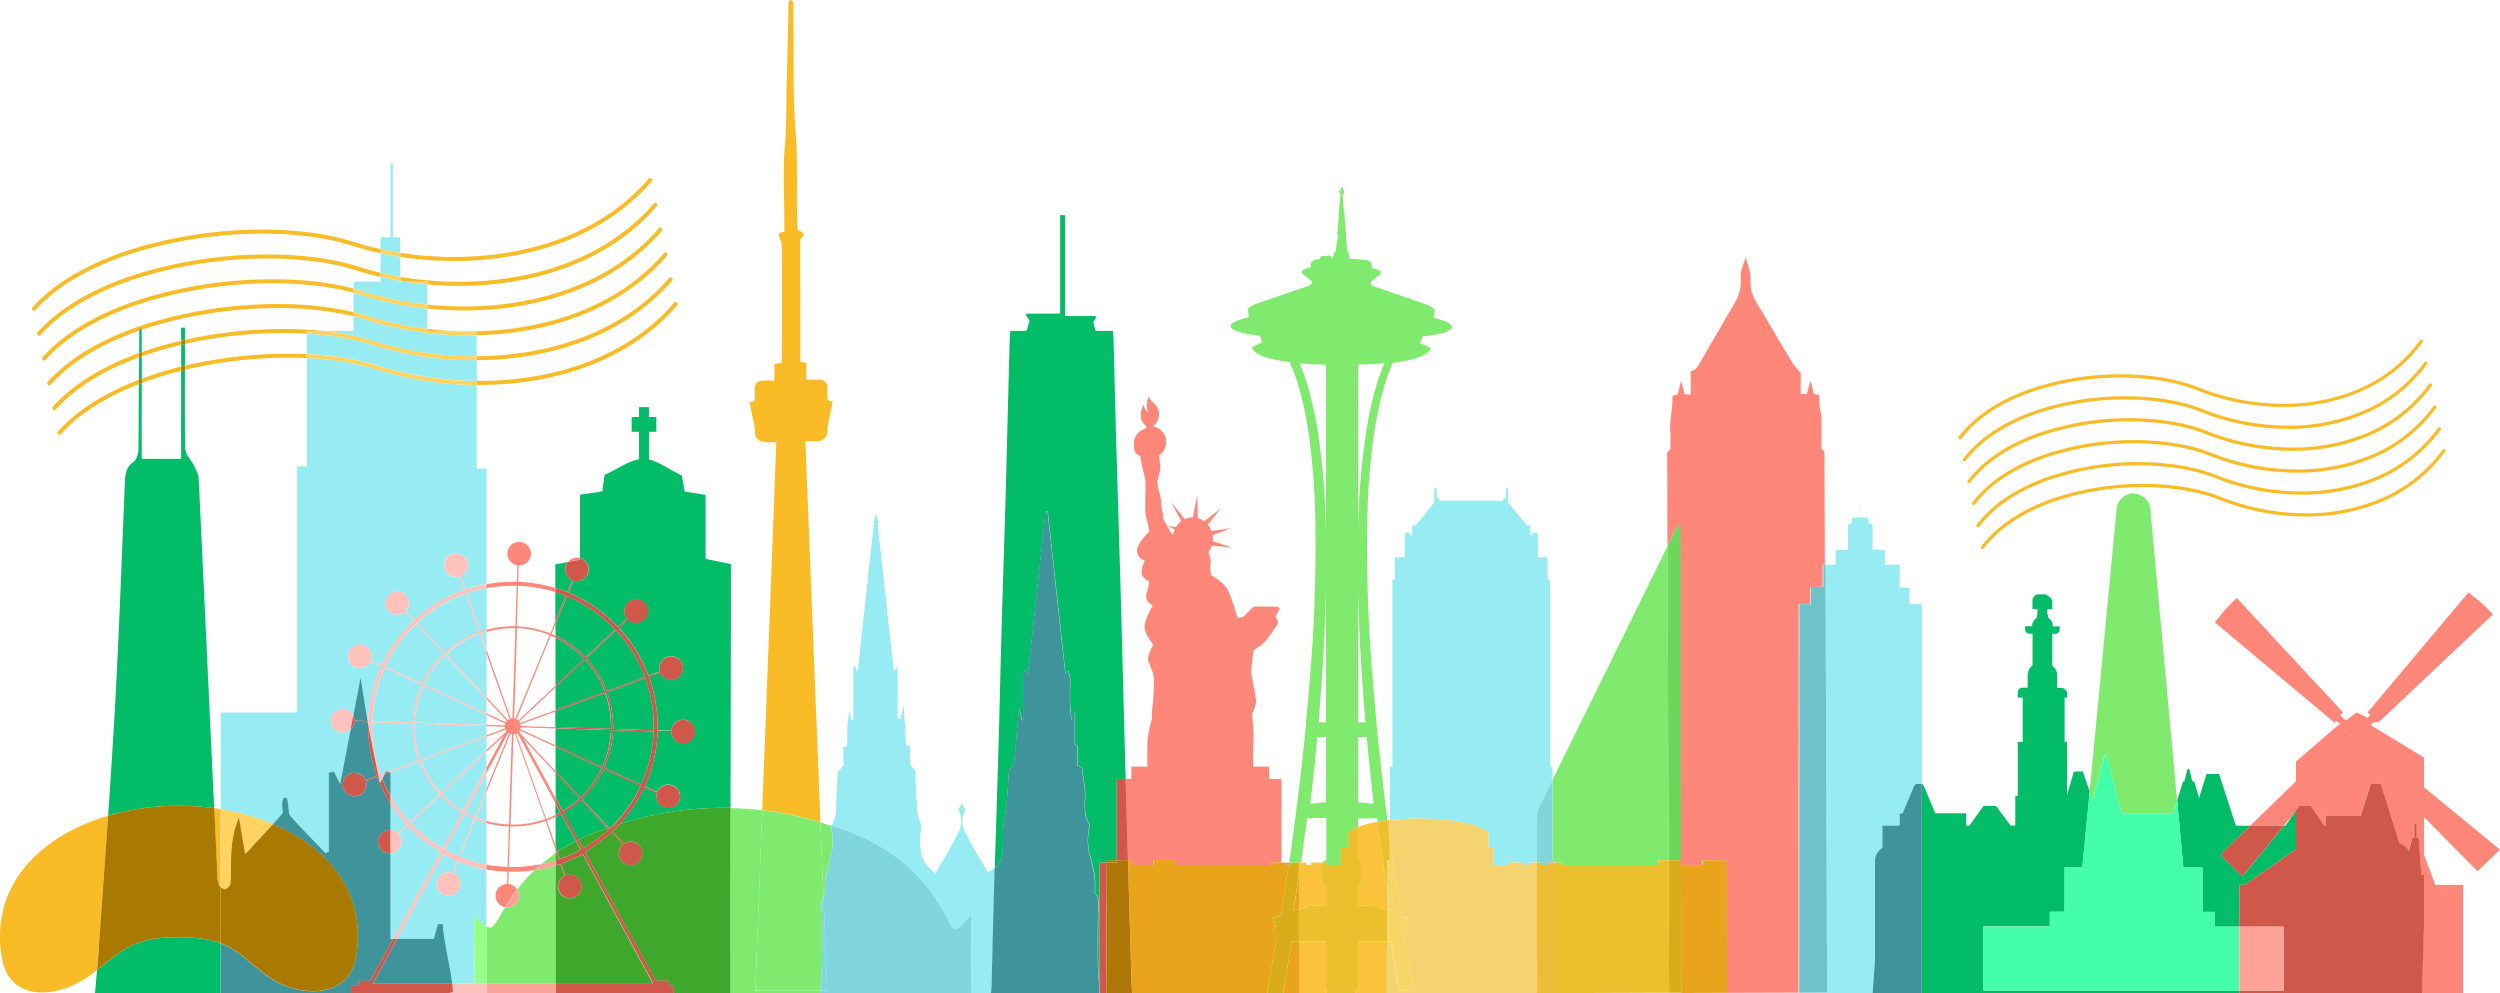 <svg id="Layer_1" data-name="Layer 1" xmlns="http://www.w3.org/2000/svg" viewBox="0 0 1015.44 403.38"><defs><style>.cls-1{fill:#02bc67;}.cls-2{fill:#80ea6e;}.cls-3{fill:#44fea9;}.cls-4{fill:#97ebf3;}.cls-5{fill:#3f939b;}.cls-6{fill:#ff877a;}.cls-7{fill:#d0584b;}.cls-8{fill:#f9bc26;}.cls-9{fill:#aa7a00;}.cls-10{fill:#ffd262;}.cls-11{fill:#ffa298;}.cls-12{fill:#6dd75b;}.cls-13{fill:#6ec2ca;}.cls-14{fill:#3ea82c;}.cls-15{fill:#98ff86;}.cls-16{fill:#81eb6f;}.cls-17{fill:#81d5dd;}.cls-18{fill:#fac33b;}.cls-19{fill:#9a800a;}.cls-20{fill:#e8a51c;}.cls-21{fill:#ae7707;}.cls-22{fill:#ecc02c;}.cls-23{fill:#d9ad19;}.cls-24{fill:#f5d470;}.cls-25{fill:#ecbe37;}.cls-26{fill:#f5d666;}.cls-27{fill:#ffc1bb;}.cls-28{fill:#82d6de;}</style></defs><path class="cls-1" d="M72.62,380.68c-18.38,0-22.39,5-33.2,13.33l-.83,9.37h51V383.11c-4.12-1.55-9.32-2.43-17-2.43m2.49-230.46-1.52.37v35.79h-16V155.57l-1.17.44c-.05,8.81-.06,17.61-.16,26.42,0,1.77-.73,4.2-2,5.16-3.19,2.34-3.39,5.3-3.53,8.67-1.29,30.93-2.34,61.88-4.1,92.79q-1.22,21.15-2.69,42.29a101.79,101.79,0,0,1,28.71-4.07,105.8,105.8,0,0,1,14.38,1q-.8-16.72-1.58-33.47-2.34-50.3-4.73-100.6c-.09-1.77-1.21-3.52-1.93-5.24-1.44-2.36-3.49-4.48-3.54-6.9-.15-7.89-.15-21.11-.11-31.83m-17.52-5.5-1.08.4c0,3-.06,6.09-.08,9.14l1.16-.43v-9.11m17.57-5.08-1.57.37v8.9l1.53-.37c0-3.35,0-6.41,0-8.9m-17.57-5.72-1,.35v5.07c0,1.35-.05,2.69-.06,4l1.06-.38v-9.07m17.4-.8h-1.4v5.2l1.58-.36c0-2.71,0-4.48,0-4.85H75" transform="translate(0 0)"/><path class="cls-2" d="M866.86,200.38h-1.11a7.19,7.19,0,0,0-6.1,7.16L848.74,321.61l1.18,3.53,5-18.76h.6l6.27,24h20.89l1.6-5.25-10.8-117.59c0-3.85-2.78-6.61-6.66-7.16" transform="translate(0 0)"/><path class="cls-1" d="M432.59,87.38h-2v40H417l-.33.62,1.49,2.2L417,134.38h-6.61c-.11,1.21-.24,2.06-.26,2.92q-.8,30.38-1.57,60.75c-.18,7-.42,14-.63,21-.4,13.08-.83,26.16-1.19,39.24-.4,14.34-.7,28.68-1.11,43-.49,17-1.06,34.1-1.56,51.15a8.08,8.08,0,0,0,3.17-5.93c.24-3.76.05-7.55.38-11.24.43-2.91,1-5.8,1.26-8.72.43-4.68.66-9.39,1-13.93l2-2.12c.69-7.64,1.37-15.14,2.07-22.88.41,1.67.78,3.17,1.16,4.68l.51-.08V272.13l2,1.09c2.39-21.93,4.77-43.69,7.14-65.45h.83c2.38,21.85,4.77,43.69,7.21,66.07l1.16-1.39c1.29,3.43.55,6.83.68,10.13a70,70,0,0,0,.62,9.95c.28-1.14.56-2.28.83-3.42h.58v13.23s.67.31,1,.42v8.07c.52.27,1.29.77,1.88,1.15.42,3.11.87,6,1.16,8.84a34.83,34.83,0,0,1,0,4.9c-.13,3.43.1,6.77,2.07,9.39a22.92,22.92,0,0,0,0,12.35c1.3,4.62,2.42,9.22,2,14.06,0,.46-.15,1.08.09,1.37,2.24,2.75,1.2,5.89,1.19,8.92,0,6.87-.1,13.75,0,20.62,0,2.13.32,5.7.54,8.18V350.38h3v-1h4v-33h3.62l-.48-17.29c-.53-19.53-1-39.06-1.55-58.6-.54-19.21-1.16-38.43-1.71-57.64-.43-15-.79-29.93-1.19-44.9,0-1.08-.18-2.15-.3-3.57h-7l-.9-3.45,1.12-2-.33-.55H432.59v-41" transform="translate(0 0)"/><path class="cls-1" d="M225.7,345.08v1.44c.14-.09.28-.18.41-.28l-.41-1.16M228,330.63c-.77.42-1.56.83-2.35,1.21,0,3.88,0,7.75,0,11.64l.87,2.46a72.32,72.32,0,0,1,7.43-4.33l-6-11m-2.36-4.35V331q1-.48,2-1l-2-3.65m10.29-1.4a41.19,41.19,0,0,1-7,5.22l6,11q2.34-1.14,4.76-2.13c2.34-.95,4.67-1.83,7-2.66L236,324.88m-10.31-11c0,3.39,0,6.78,0,10.17l2.9,5.35a40.23,40.23,0,0,0,6.85-5.1l-9.77-10.42m19.53-1.57a40.88,40.88,0,0,1-8.83,12.21l10.91,11.64,1.18-.4.32-.32a57.51,57.51,0,0,0,11.4-16.22l-15-6.91m-19.54-9c0,3.27,0,6.54,0,9.82l10.15,10.83a40.16,40.16,0,0,0,8.66-12l-18.82-8.69m23.37-6.7a40.48,40.48,0,0,1-3.61,15.24l15,6.91a57,57,0,0,0,5.09-21.61L249,296.59m-23.38-.76q0,3.44,0,6.87l19,8.8a39.74,39.74,0,0,0,3.54-14.93l-22.59-.74m20.25-14.37-20.26,7.46c0,2.13,0,4.25,0,6.38l22.61.74c0-.35,0-.69,0-1a39.74,39.74,0,0,0-2.37-13.54m16.22-6-15.47,5.69A40.64,40.64,0,0,1,249.05,295c0,.36,0,.71,0,1.06l16.46.54c0-.53,0-1.06,0-1.6a57.08,57.08,0,0,0-3.41-19.51m-24.48-7.57-12,11.25q0,4.59,0,9.19l20.08-7.4a39.91,39.91,0,0,0-8.08-13m-12-8.91q0,9.72,0,19.44l11.65-10.92A40.2,40.2,0,0,0,225.6,259m24.64-2.91-12,11.27a40.69,40.69,0,0,1,8.24,13.32l15.48-5.7a56.72,56.72,0,0,0-11.69-18.89m-19.93-13.92-4.72,11.5c0,1.48,0,3,0,4.45A40.94,40.94,0,0,1,237.85,267l12-11.27q-.54-.57-1.11-1.14a57.13,57.13,0,0,0-18.46-12.39m-4.72-1.72v11.82l4.23-10.3c-1.39-.56-2.8-1.07-4.23-1.52m5.11-12.23-5.11,1v9.54c1.64.5,3.25,1.08,4.84,1.72l2-4.88a4.77,4.77,0,0,1-1.73-7.4m32.89-62.85h-4v4h-3v6h3v11.14c-4.51.83-9,4.15-14,6.37-.24,1.76-.57,4.18-.91,6.69l-9.08,1.35v25.73a4.77,4.77,0,0,1-1.22,9.38,4.87,4.87,0,0,1-1.44-.22l-2,4.89a58.73,58.73,0,0,1,19,12.74c.39.39.77.78,1.15,1.18l3.65-3.43a4.69,4.69,0,1,1,.36.39L251.4,255a58.39,58.39,0,0,1,12,19.43l4.67-1.72a4.94,4.94,0,0,1-.21-1.4,4.76,4.76,0,1,1,.39,1.9l-4.66,1.72a58.75,58.75,0,0,1,3.5,20.06q0,.83,0,1.65l5.59.18a4.73,4.73,0,1,1,0,.53l-5.58-.18a58.28,58.28,0,0,1-5.24,22.23l5.13,2.37a4.77,4.77,0,1,1-.3,1.67,4.91,4.91,0,0,1,.14-1.16l-5.19-2.4a58.78,58.78,0,0,1-9.93,14.81,139,139,0,0,1,41.95-6.58l3.06,0c.07-33.11.16-66.23.16-99L286.59,227v-26l-8.47-1.33c-.55-2.94-1-5.37-1.24-6.6-5-2.28-9.2-5.52-13.29-6.4V175.38h3v-6h-3v-4" transform="translate(0 0)"/><path class="cls-1" d="M889.25,312.38h-.75l-1.25,5h-.57l-2.36,7.75,2.5,27.25h7.77v18h5v6h10v-17h2.19L932.59,345V329.48l-1.47,1.77-2.79,4.13h-.61l-17,20.68-4.38-4.43-4.38-4.43L914,335.38h-5.86l-6.81-21h-5.11l-3,9.75-2-6.75h-.76l-1.25-5m-61.25-71a2.65,2.65,0,0,0-2.41,3v3h2v2.07s-.56,1.07,0,1.34a3.92,3.92,0,0,0-2.15,3.59h-2.83v1.8l.63.91.85.29h1.52v12.94a4.85,4.85,0,0,0-2,4v5h-2.12a1.89,1.89,0,0,0-1.88,1.89v2.11h2v18h-2v22h-1v12h-1.92l-5.76-7.74-.54-.26h-4.66l-5.75,8h-1.37v-5H786.06l-4.69-11.21-.78-.79v85h129v-1h-104v-26h27v-6h6v-18h7.2l3-30.77L846,313.38h-3.66l-2.75,9.55V301.38h-1v-18h1v-1.87c.11-1.08-1.78-2.13-1.78-2.13h-2.22v-4.89a4.9,4.9,0,0,0-2-4.07v-13h1.53l.83-.29.64-.91v-1.8h-2.82a4,4,0,0,0-2.06-3.66c.54-.27-.12-1.27-.12-1.27v-2.07h2v-3c.18-1.62-2.78-3-2.78-3h-2.43a2.43,2.43,0,0,0-.38,0" transform="translate(0 0)"/><polyline class="cls-3" points="855.56 306.38 854.96 306.38 849.92 325.14 848.74 321.61 845.79 352.38 838.59 352.38 838.59 370.38 832.59 370.38 832.59 376.38 812.18 376.38 811.59 376.38 810.53 376.38 807.23 376.38 805.59 376.38 805.59 402.38 811.59 402.38 909.59 402.38 909.59 376.38 899.59 376.38 899.59 370.38 894.59 370.38 894.59 352.38 886.82 352.38 884.32 325.13 882.72 330.38 861.83 330.38 855.56 306.38"/><path class="cls-4" d="M180,346.9,161.3,381.38h14.94l1.57-6.05,2,.05c.5,7.86,2.85,16,3.82,24h9.18c-.09-6.54-.26-19.61-.26-27.75a34,34,0,0,0,5,4.7V353.17a58.89,58.89,0,0,1-11.35-3.3l-2,4.88a4.77,4.77,0,0,1-1.17,9.06,5.09,5.09,0,0,1-.77.06,4.77,4.77,0,0,1-1-9.45,5.26,5.26,0,0,1,1-.09,4.57,4.57,0,0,1,1.44.23l2-4.89A60.6,60.6,0,0,1,180,346.9m-14.38-11.52L162,338.8a4.78,4.78,0,0,1-3.39,7.83v34.75h1.07L179.08,346a58.94,58.94,0,0,1-12.3-9.45c-.39-.39-.77-.78-1.15-1.18m27.48-2.61L186.85,348a56.41,56.41,0,0,0,10.74,3.15v-16.9a40.64,40.64,0,0,1-4.48-1.51m-4.48-2.14-7.87,14.5a58.8,58.8,0,0,0,5.6,2.7l6.26-15.26a43.22,43.22,0,0,1-4-1.94m-30-4.3V337.1a4.81,4.81,0,0,1,3,1.32l3.65-3.42a58.76,58.76,0,0,1-6.68-8.67M178.82,323l-12,11.28,1.11,1.14a58,58,0,0,0,11.94,9.17l7.87-14.51a40.86,40.86,0,0,1-8.89-7.08m18.77-1.14L193.42,332a36.53,36.53,0,0,0,4.17,1.42V321.88m-41.41-7.39-1.44.53c.17.45.34.9.52,1.34l.92-1.87m41.41-.37L189,329.93a39.35,39.35,0,0,0,3.92,1.9l4.66-11.35v-6.36m-27.37-4.8-11.78,4.34.15,0v9.55a57.32,57.32,0,0,0,7.84,10.67l12-11.27a40.69,40.69,0,0,1-8.24-13.32m27.37-3.88-18.19,17a40.16,40.16,0,0,0,8.69,6.92l9.5-17.5v-6.46m0-6.2L171,309.05a39.91,39.91,0,0,0,8.08,13l18.55-17.38v-5.47M168.43,294c0,.35,0,.69,0,1a39.75,39.75,0,0,0,2.37,13.55l26.81-9.87v-3.76L168.43,294m-17.25-.56q0,.79,0,1.59a57.09,57.09,0,0,0,3.41,19.52l1.95-.72c.09-.18.18-.35.26-.53l.73.17L170,308.82A40.55,40.55,0,0,1,167.62,295c0-.35,0-.7,0-1.05l-16.45-.54m-1.76-.06.15.87c0-.28,0-.57,0-.86h-.17M172,278.51a39.55,39.55,0,0,0-3.53,14.93l29.14.95v-4.06L172,278.51m-15.7-7.24a57,57,0,0,0-5.09,21.61l16.46.54a40.48,40.48,0,0,1,3.61-15.24l-15-6.91m24.58-5.2a40,40,0,0,0-8.65,12l25.38,11.72v-5.83l-16.73-17.85m14-8.63a39.81,39.81,0,0,0-13.57,8.27l16.34,17.43V265.3l-2.77-7.86m2.77-.89c-.77.22-1.53.46-2.27.71l2.27,6.45v-7.16m-28.54-3.09c-.39.37-.77.73-1.15,1.11a57.37,57.37,0,0,0-11.4,16.22l15,6.91a40.91,40.91,0,0,1,8.84-12.21l-11.27-12m20-12.32a56.74,56.74,0,0,0-19.64,12l11.27,12a40.87,40.87,0,0,1,13.85-8.44l-5.48-15.55m8.52-2.31a56,56,0,0,0-8,2.13l5.48,15.55c.83-.28,1.68-.55,2.54-.78v-16.9m-73-93.36v43.91h-4v100h-31v39.27a93.31,93.31,0,0,1,21.22,6.07c1.26-1.39,2.49-2.78,3.7-4.19.68-.79,0-2.62.06-4a7.19,7.19,0,0,1,.61-2.41c.07-.15.69-.22,1-.22.14,0,.23,0,.24,0a23.86,23.86,0,0,1,.61,2.63c.31,1.67,0,3.81,1,4.93,4.5,5.14,9.38,10,14.11,14.94l1.4-.55V313.86l2-.48,2.62,5,4.24-22.12a4.72,4.72,0,0,1-3.27,1.3,4.77,4.77,0,1,1,4.32-6.79c1.05-5.47,2.05-10.69,3-15.61.76,4.69,1.7,11.11,2.85,17.67h.28a58.65,58.65,0,0,1,5.24-22.23l-4.41-2a4.8,4.8,0,1,1,.2-.5l4.43,2.05a58.57,58.57,0,0,1,11.72-16.67L168,252.3l-3.48-3.71a4.75,4.75,0,1,1,.38-.37l3.48,3.72a58.54,58.54,0,0,1,20.2-12.31l-1.92-5.45a4.84,4.84,0,1,1,.5-.18l1.92,5.46a57.8,57.8,0,0,1,8.55-2.25V190.38h-4v-34a138.94,138.94,0,0,1-40.6-6.31,113,113,0,0,0-28.4-4.61m0-10v8.33a114.13,114.13,0,0,1,28.89,4.69,137.32,137.32,0,0,0,40.11,6.23v-8.44h-.9A139,139,0,0,1,150.92,140a109.77,109.77,0,0,0-26.33-4.49m69-1.13h-11c2.66.15,5.34.23,8,.23h0l3,0v-.2m-50-5.93v5.93H130.85a103.5,103.5,0,0,1,20.56,4.07,137.63,137.63,0,0,0,41.27,6.24h.91v-8.48l-3,0a139,139,0,0,1-41.77-6.32c-1.67-.53-3.43-1-5.25-1.47m0-9.55v7.87c2,.48,3.92,1,5.75,1.6a132.58,132.58,0,0,0,24.25,5.21v-8.2a135,135,0,0,1-26.82-5.54c-1-.33-2.09-.64-3.18-.94m11-6.43v1.91h-11v2.83c1.26.34,2.49.7,3.68,1.08a132.92,132.92,0,0,0,26.32,5.45V115.5c-3.08-.28-6.13-.65-9.12-1.12h-1.88v-.3q-4.08-.69-8-1.61m0-9.61v7.94c2.61.61,5.28,1.16,8,1.62v-8.09c-2.71-.41-5.38-.91-8-1.47m5-36.48h-1v30h-4v4.81q3.91.86,8,1.49v-6.3h-3v-30" transform="translate(0 0)"/><path class="cls-5" d="M177.81,375.33l-1.57,6.05H161.3l-9.77,18h32.14c-1-8-3.32-16.14-3.82-24l-2-.05m-19.37-61.67-2.26.83-.92,1.87a55.86,55.86,0,0,0,3.33,6.88v-9.55l-.15,0m-1.67-.39c-.08.18-.17.35-.26.53l1-.36-.73-.17M143.9,293.18a4.74,4.74,0,0,1-1.48,3.07l-4.24,22.12-2.62-5-2,.48v32.05l-1.4.55c-4.73-5-9.61-9.8-14.11-14.94-1-1.12-.7-3.26-1-4.93a23.86,23.86,0,0,0-.61-2.63s-.1,0-.24,0c-.35,0-1,.07-1,.22a7.19,7.19,0,0,0-.61,2.41c-.08,1.35.62,3.18-.06,4-1.21,1.41-2.44,2.8-3.7,4.19,22.64,9.62,38.28,28.25,33.7,54.18-1.75,9.91-9.28,13.67-17.45,13.67a31.71,31.71,0,0,1-17.47-5.46c-8.56-6-12.4-11.14-20-14v20.27h53v-3h3v-2h4.73l9.34-17h-1.07V346.63h-.27a4.77,4.77,0,0,1,0-9.54h.27V326.33a57.66,57.66,0,0,1-5.34-10.76l-4.67,1.72a4.59,4.59,0,0,1,.21,1.39,4.77,4.77,0,1,1-.39-1.89l4.66-1.72a58.8,58.8,0,0,1-3.5-20.07c0-.26,0-.52,0-.78l-.15-.87-5.52-.17m2.57-18c-.95,4.92-1.95,10.14-3,15.61a4.73,4.73,0,0,1,.45,1.89l5.4.17c-1.15-6.56-2.09-13-2.85-17.67" transform="translate(0 0)"/><path class="cls-6" d="M523.54,350.38h-.95v1h.8l.15-1M466.65,160.86a8.48,8.48,0,0,0-.36,6.55,4.17,4.17,0,0,1-1.78-3.1s-3.27,5.51,1.08,8.74V174a6.47,6.47,0,0,0-5.07,6.63c0,4.45,2.6,4.45,2.6,4.45a63.76,63.76,0,0,0,1.72,8.1c.79,2.05.22,7.59.35,9.78s-.35,4.57.53,7.84a40.8,40.8,0,0,1,1.1,5.12s-5.38,5-5,8.1a4.46,4.46,0,0,0,3.22,3.74s-2,3.86-1.15,5.75a5.54,5.54,0,0,0,2.87,2.64,19.74,19.74,0,0,1-.93,4.37,3.92,3.92,0,0,0,.71,4.19,8,8,0,0,0,1.68,1.31s-3.05,5-3.31,8.18,3.57,7.68,3.57,7.68-2.87,4.66-2,6.84,2.24,4.45,2.2,8.52a88.31,88.31,0,0,1-.66,10.62,9.68,9.68,0,0,0,0,3.69S466,298.56,466,301.63c0,2.62,0,8.22,0,9.75h-6.48v5h-2.38l.93,32.33v.67h1.44v2h9v-2h9v2h39v-1h4v-34h-5v-5h-6.46a74,74,0,0,1,.05-9.62c.41-3.62-.58-11.79-.58-11.79a19.72,19.72,0,0,0,1.65-4.55c.25-1.77-2.19-11.56-2-13.14s1-8.27,1-8.27a16.6,16.6,0,0,0,5.83-4.8c2-3,4.47-6,4.1-6.83a14.65,14.65,0,0,0-1.12-1.89l1.86-3.22-.93-.89h-9.81l-4.23,4.3-2.24.25s-2.6-9.29-4.34-12-6.28-5.31-6.28-5.31a9.62,9.62,0,0,1-.43-3.76,7.21,7.21,0,0,0-.34-4.29A2.62,2.62,0,0,1,491,224a8.55,8.55,0,0,0,1.22-2.41l8.09.81-7.69-2.62c0-.32,0-.65,0-1a9,9,0,0,0-.11-1.39l7.47-2.84-7.91,1.13a8.75,8.75,0,0,0-1.49-2.59l5.33-6.63-6.79,5.26a8,8,0,0,0-2.62-1.26l-.15-9.31-1.9,9a7.69,7.69,0,0,0-3.21.71l-5.58-7,4.13,7.84a8.39,8.39,0,0,0-2.16,2.39l-3.58-.59,3.08,1.55a9,9,0,0,0-.66,2.2,13.8,13.8,0,0,1-1.92-2.71c-.66-1.36-2.3-3.6-2.15-4.71s-.55-2.05-.75-5.67-2-6.82-1.37-9.52,1.32-4.34.95-5.94a19.53,19.53,0,0,1-.33-3.87,5.83,5.83,0,0,0,2.65-5.52,5.9,5.9,0,0,0-5.05-6V173a6.09,6.09,0,0,0,2.25-4.79c0-4.12-3.83-4.94-4.19-7.37" transform="translate(0 0)"/><path class="cls-7" d="M449.58,350.38h-3v50.24c.14,1.61.25,2.76.25,2.76h2.49l.25-53m7.63-34h-3.62v33h4.56v-.67l-.93-32.33" transform="translate(0 0)"/><path class="cls-8" d="M43.91,331.34C16.48,339.45-4.18,359.45.72,388.9c1.7,10.16,8.46,14.22,16.37,14.22,6.48,0,13.72-2.72,19.58-7,1-.72,1.88-1.41,2.75-2.08l.28-3.23c1.38-19.81,2.84-39.63,4.21-59.44M87,328.26q.61,13.17,1.25,26.34a14.64,14.64,0,0,0,.46,4.42,3.87,3.87,0,0,0,.88,1.28V328.65c-.86-.14-1.73-.27-2.59-.39" transform="translate(0 0)"/><path class="cls-9" d="M72.62,327.27a101.79,101.79,0,0,0-28.71,4.07c-1.37,19.81-2.83,39.63-4.21,59.44L39.42,394c10.81-8.34,14.82-13.33,33.2-13.33,7.65,0,12.85.88,17,2.43V360.3a3.87,3.87,0,0,1-.88-1.28,14.64,14.64,0,0,1-.46-4.42q-.63-13.17-1.25-26.34a105.8,105.8,0,0,0-14.38-1" transform="translate(0 0)"/><path class="cls-10" d="M89.59,328.65V360.3a2.79,2.79,0,0,0,1.64.92h0a3.33,3.33,0,0,0,2.29-2.31c.31-4.46.08-9,.41-13.41a42.07,42.07,0,0,1,3-13.44c.8,4.57,1.59,9.14,2.58,14.88,4-4.34,7.74-8.29,11.28-12.22a93.31,93.31,0,0,0-21.22-6.07" transform="translate(0 0)"/><path class="cls-9" d="M97,332.06a42.07,42.07,0,0,0-3,13.44c-.33,4.46-.1,8.95-.41,13.41a3.33,3.33,0,0,1-2.29,2.31h0a2.79,2.79,0,0,1-1.64-.92v22.81c7.6,2.86,11.44,8,20,14a31.71,31.71,0,0,0,17.47,5.46c8.17,0,15.7-3.76,17.45-13.67,4.58-25.93-11.06-44.56-33.7-54.18-3.54,3.93-7.27,7.88-11.28,12.22-1-5.74-1.78-10.31-2.58-14.88" transform="translate(0 0)"/><path class="cls-6" d="M987.64,360.47l-.54-1.89.54,1.89m15-119.85-41,48.73,1.11,1.11-1.11,1.11-4.43-2.22-4.43,3.33-2.21-2.22,1.1-1.11-43.19-46.51-4.43,4.43-4.43,5.54,48.94,41v-1.1l2,1.1-18,15.51v8L914,335.38h13.68l3.4-4.13,2.63-3.87h4.9l5.42,8h.52v-4h14.13l4.24-13h4l7.6,24.18a7,7,0,0,1,3.8,3l1.36-5.16h.82v-6h1v6h.85l1.07,15h1.08v20.45l-.82,27.55h16.82v-44H989.16l-4.57-12.1v-15.4l21.71,22,4.57-4.4,4.57-4.4-30.85-25.3v-12.1l-21.72-13.2,1.14-1.1h2.09l46.52-43.9-4.43-4.43-5.54-4.43" transform="translate(0 0)"/><polyline class="cls-7" points="987.1 358.58 987.64 360.47 987.1 358.58"/><path class="cls-7" d="M927.72,335.38H914L901.92,347.2l4.38,4.43,4.38,4.43,17-20.68m40-17H963l-4.24,13H944.59v4h-.52l-5.42-8h-4.9l-2.63,3.87,1.47-1.77V345l-20.81,14.39h-2.19v17h18v26h-18v1h74.18l.82-27.55V355.38h-1.08l-1.07-15h-.85v-6h-1v6h-.82l-1.36,5.16a7,7,0,0,0-3.8-3L967,318.38h.75" transform="translate(0 0)"/><polyline class="cls-11" points="927.59 376.38 909.59 376.38 909.59 402.38 927.59 402.38 927.59 376.38"/><path class="cls-8" d="M112.76,123.51a179.33,179.33,0,0,0-52.24,7.74c-16.67,5.21-31.5,13.09-41.13,23.88a.82.82,0,0,0,.07,1.16.84.84,0,0,0,.54.2.82.82,0,0,0,.61-.27c8.48-9.52,21.32-16.83,36-21.95v-.82h1v.47c1.12-.38,2.26-.76,3.41-1.11a177.73,177.73,0,0,1,51.76-7.67h0a132,132,0,0,1,30.81,3.31v-1.68a134.23,134.23,0,0,0-30.83-3.26m157.55-21a.81.81,0,0,0-.62.29c-18.82,21.87-47.8,31.14-76.1,31.74v1.63c28.63-.6,58.09-10,77.33-32.31a.81.81,0,0,0-.08-1.15.85.85,0,0,0-.53-.2" transform="translate(0 0)"/><path class="cls-9" d="M57.37,133.45h-.78v.82l1-.35v-.47h-.22" transform="translate(0 0)"/><path class="cls-8" d="M173.59,133.58v.8h9c-3-.17-6-.44-9-.8" transform="translate(0 0)"/><path class="cls-10" d="M143.59,126.77v1.68c1.82.44,3.58.94,5.25,1.47a139,139,0,0,0,41.77,6.32l3,0v-1.63l-3,0h0c-2.68,0-5.36-.08-8-.23h-9v-.8a132.58,132.58,0,0,1-24.25-5.21c-1.83-.59-3.76-1.12-5.75-1.6" transform="translate(0 0)"/><path class="cls-8" d="M56.53,143.37c-14.18,5.15-26.62,12.38-35.07,21.84a.81.81,0,0,0,.07,1.15.81.81,0,0,0,1.15-.06c8.07-9.06,20.06-16.11,33.83-21.18,0-.58,0-1.17,0-1.75m17.06-5c-3.73.88-7.41,1.88-11,3q-2.54.79-5,1.66v1.73c1.8-.64,3.63-1.26,5.48-1.83,3.43-1.08,6.95-2,10.52-2.88v-1.68m41.24-4.74A183.85,183.85,0,0,0,75.17,138c0,.52,0,1.08,0,1.67a182,182,0,0,1,39.67-4.42h0c3.31,0,6.56.09,9.74.29v-1.13h6.26a156,156,0,0,0-16-.79m157.55-21a.81.81,0,0,0-.62.29c-19.27,22.4-49.22,31.58-78.17,31.77v1.63c29.27-.19,59.7-9.46,79.41-32.34a.82.82,0,0,0-.62-1.35" transform="translate(0 0)"/><path class="cls-9" d="M57.59,143l-1.06.38c0,.58,0,1.17,0,1.75l1.08-.4V143m17.58-5-1.58.36V140l1.57-.37c0-.59,0-1.15,0-1.67" transform="translate(0 0)"/><path class="cls-10" d="M130.85,134.38h-6.26v1.13A109.77,109.77,0,0,1,150.92,140a139,139,0,0,0,41.77,6.32h.9v-1.63h-.91a137.63,137.63,0,0,1-41.27-6.24,103.5,103.5,0,0,0-20.56-4.07" transform="translate(0 0)"/><path class="cls-8" d="M56.43,154.26c-13.27,5.09-24.88,12.05-32.89,21a.82.82,0,0,0,.6,1.36.8.8,0,0,0,.61-.27C32.4,167.8,43.56,161,56.42,156c0-.58,0-1.16,0-1.75m17.16-5.35Q69,150,64.66,151.41c-2.4.75-4.76,1.55-7.07,2.42v1.74c2.46-.94,5-1.8,7.55-2.61q4.15-1.29,8.45-2.37v-1.68m43.31-5.25a184,184,0,0,0-41.78,4.88c0,.55,0,1.11,0,1.68a181.25,181.25,0,0,1,41.79-4.93h0c2.6,0,5.15.06,7.67.18v-1.63c-2.52-.12-5.09-.17-7.69-.18m157.55-21a.81.81,0,0,0-.62.29c-19.47,22.63-49.84,31.77-79.07,31.77h-1.17v1.63h1.17c29.54,0,60.4-9.22,80.31-32.34a.82.82,0,0,0-.62-1.35" transform="translate(0 0)"/><path class="cls-9" d="M57.59,153.83l-1.16.43c0,.59,0,1.17,0,1.75l1.17-.44v-1.74m17.53-5.29-1.53.37v1.68l1.52-.37c0-.57,0-1.13,0-1.68" transform="translate(0 0)"/><path class="cls-10" d="M124.59,143.84v1.63a113,113,0,0,1,28.4,4.61,138.94,138.94,0,0,0,40.6,6.31v-1.63a137.32,137.32,0,0,1-40.11-6.23,114.13,114.13,0,0,0-28.89-4.69" transform="translate(0 0)"/><path class="cls-8" d="M110.69,113.43a179.44,179.44,0,0,0-52.25,7.74c-16.66,5.21-31.49,13.1-41.12,23.89a.81.81,0,0,0,.07,1.15.79.79,0,0,0,.54.2.82.82,0,0,0,.61-.27c9.33-10.47,23.9-18.26,40.39-23.41a177.63,177.63,0,0,1,51.76-7.67h0c12.15,0,23.53,1.3,32.88,3.84v-1.69c-9.45-2.51-20.81-3.78-32.9-3.78m157.54-21a.8.8,0,0,0-.61.28c-19.48,22.63-49.85,31.77-79.08,31.77h0a142,142,0,0,1-14.95-.79v1.64a144.84,144.84,0,0,0,14.95.78c29.55,0,60.41-9.22,80.31-32.34a.81.81,0,0,0-.08-1.15.85.85,0,0,0-.54-.19" transform="translate(0 0)"/><path class="cls-10" d="M143.59,117.21v1.69c1.09.3,2.15.61,3.18.94a135,135,0,0,0,26.82,5.54v-1.64a132.92,132.92,0,0,1-26.32-5.45c-1.19-.38-2.42-.74-3.68-1.08" transform="translate(0 0)"/><path class="cls-8" d="M108.62,103.35a179.44,179.44,0,0,0-52.25,7.74c-16.66,5.22-31.49,13.1-41.12,23.89a.8.8,0,0,0,.61,1.35.84.84,0,0,0,.61-.27c9.32-10.46,23.9-18.26,40.39-23.41A177.63,177.63,0,0,1,108.62,105h0c13.57,0,26.18,1.63,36.06,4.78q4.78,1.53,9.89,2.71V110.8q-4.84-1.14-9.39-2.59c-10.11-3.23-22.87-4.86-36.58-4.86M266.16,82.4a.78.78,0,0,0-.61.28c-19.48,22.64-49.85,31.77-79.08,31.77h0a141.71,141.71,0,0,1-23.88-2v1.66l1.88.3h9.12v1.12c4.24.38,8.55.58,12.88.58,29.55,0,60.4-9.22,80.31-32.34a.81.81,0,0,0-.09-1.15.8.8,0,0,0-.53-.19" transform="translate(0 0)"/><path class="cls-10" d="M173.59,114.38h-9.12c3,.47,6,.84,9.12,1.12v-1.12m-19-3.58v1.67q3.91.91,8,1.61v-1.66c-2.72-.46-5.39-1-8-1.62" transform="translate(0 0)"/><path class="cls-8" d="M106.55,93.27A179.44,179.44,0,0,0,54.3,101c-16.67,5.22-31.49,13.1-41.12,23.89a.82.82,0,0,0,.61,1.36.81.81,0,0,0,.6-.28c9.33-10.46,23.91-18.26,40.4-23.41a178,178,0,0,1,51.76-7.67h0c13.57,0,26.19,1.63,36.07,4.78,3.83,1.23,7.83,2.29,12,3.18v-1.67c-4-.86-7.79-1.89-11.46-3.06-10.12-3.22-22.88-4.86-36.58-4.86m157.54-21a.8.8,0,0,0-.62.28C244,95.24,213.63,104.38,184.4,104.37h0a140.7,140.7,0,0,1-21.81-1.69v1.65A143.42,143.42,0,0,0,184.4,106c29.55,0,60.4-9.22,80.31-32.34a.81.81,0,0,0-.09-1.14.76.76,0,0,0-.53-.2" transform="translate(0 0)"/><path class="cls-10" d="M154.59,101.19v1.67c2.62.56,5.29,1.06,8,1.47v-1.65q-4.08-.63-8-1.49" transform="translate(0 0)"/><path class="cls-8" d="M989,164.59a.66.66,0,0,0-.53.28,59.81,59.81,0,0,1-24.92,19.8,77.17,77.17,0,0,1-30.62,6h0a93.57,93.57,0,0,1-34.42-6.62c-8.71-3.5-19.91-5.31-31.75-5.31a112.72,112.72,0,0,0-37.16,6.15c-11.66,4.16-21.9,10.49-28.53,19.25a.66.66,0,0,0,.13.92.67.67,0,0,0,.4.14.65.65,0,0,0,.53-.27c6.41-8.47,16.42-14.7,27.91-18.79a111.53,111.53,0,0,1,36.72-6.07h0c11.7,0,22.76,1.8,31.25,5.21A94.66,94.66,0,0,0,932.92,192a78.59,78.59,0,0,0,31.15-6.11,61.27,61.27,0,0,0,25.46-20.24.67.67,0,0,0-.54-1.06" transform="translate(0 0)"/><path class="cls-8" d="M990.82,173.49a.66.66,0,0,0-.53.28,59.81,59.81,0,0,1-24.92,19.8,77.17,77.17,0,0,1-30.62,6h0A93.57,93.57,0,0,1,900.33,193c-8.71-3.5-19.91-5.31-31.76-5.31a112.7,112.7,0,0,0-37.15,6.15c-11.66,4.16-21.9,10.49-28.53,19.25a.66.66,0,0,0,.13.92.66.66,0,0,0,.93-.12h0c6.4-8.47,16.42-14.7,27.91-18.8A111.52,111.52,0,0,1,868.57,189h0c11.7,0,22.76,1.8,31.25,5.21a94.66,94.66,0,0,0,34.91,6.72,78.59,78.59,0,0,0,31.15-6.11,61.27,61.27,0,0,0,25.46-20.24.67.67,0,0,0-.54-1.06" transform="translate(0 0)"/><path class="cls-8" d="M992.65,182.4a.65.65,0,0,0-.53.27,59.81,59.81,0,0,1-24.92,19.8,77.17,77.17,0,0,1-30.62,6h0a93.57,93.57,0,0,1-34.42-6.62c-8.71-3.5-19.91-5.31-31.76-5.31a112.7,112.7,0,0,0-37.15,6.15c-11.66,4.16-21.9,10.49-28.53,19.25a.66.66,0,0,0,.13.92.66.66,0,0,0,.93-.12c6.4-8.47,16.42-14.7,27.91-18.8a111.52,111.52,0,0,1,36.71-6.07h0c11.7,0,22.76,1.8,31.25,5.21a94.66,94.66,0,0,0,34.91,6.72,78.51,78.51,0,0,0,31.14-6.11,61.23,61.23,0,0,0,25.47-20.24.67.67,0,0,0-.15-.93.69.69,0,0,0-.39-.12" transform="translate(0 0)"/><path class="cls-8" d="M987.16,155.69a.66.66,0,0,0-.53.28,59.89,59.89,0,0,1-24.92,19.8,77.15,77.15,0,0,1-30.61,6h0a93.57,93.57,0,0,1-34.42-6.62c-8.71-3.5-19.91-5.31-31.75-5.31A112.72,112.72,0,0,0,827.76,176c-11.66,4.16-21.9,10.49-28.53,19.24a.67.67,0,0,0,.53,1.07.65.65,0,0,0,.53-.27h0c6.41-8.47,16.42-14.7,27.91-18.79a111.27,111.27,0,0,1,36.72-6.07h0c11.7,0,22.76,1.8,31.25,5.21a94.71,94.71,0,0,0,34.92,6.72A78.54,78.54,0,0,0,962.24,177a61.21,61.21,0,0,0,25.46-20.24.66.66,0,0,0-.15-.93.68.68,0,0,0-.39-.13" transform="translate(0 0)"/><path class="cls-8" d="M985.34,146.79a.66.66,0,0,0-.54.28,59.89,59.89,0,0,1-24.92,19.8,77.15,77.15,0,0,1-30.61,6h0a93.57,93.57,0,0,1-34.42-6.62c-8.71-3.5-19.91-5.31-31.75-5.31a112.72,112.72,0,0,0-37.16,6.15c-11.66,4.16-21.9,10.49-28.53,19.24a.67.67,0,0,0,.53,1.07.65.65,0,0,0,.53-.27c6.41-8.47,16.42-14.7,27.92-18.8a111.42,111.42,0,0,1,36.71-6.06h0c11.7,0,22.76,1.8,31.25,5.21a94.71,94.71,0,0,0,34.92,6.72,78.54,78.54,0,0,0,31.14-6.11,61.21,61.21,0,0,0,25.46-20.24.67.67,0,0,0-.14-.93.65.65,0,0,0-.39-.13" transform="translate(0 0)"/><path class="cls-8" d="M983.51,137.89a.66.66,0,0,0-.54.28A59.89,59.89,0,0,1,958.05,158a77.15,77.15,0,0,1-30.61,6h0A93.57,93.57,0,0,1,893,157.35c-8.71-3.5-19.91-5.31-31.75-5.31a112.72,112.72,0,0,0-37.16,6.15c-11.66,4.16-21.9,10.49-28.52,19.24a.66.66,0,0,0,.12.93.67.67,0,0,0,.4.14.65.65,0,0,0,.53-.27c6.41-8.47,16.42-14.7,27.92-18.8a111.16,111.16,0,0,1,36.71-6.06h0c11.7,0,22.76,1.8,31.25,5.21a94.75,94.75,0,0,0,34.92,6.72,78.54,78.54,0,0,0,31.14-6.11A61.21,61.21,0,0,0,984,139a.67.67,0,0,0-.14-.93.65.65,0,0,0-.39-.13" transform="translate(0 0)"/><path class="cls-8" d="M321.13,0c-.23,0-.73.49-.81.81a8.72,8.72,0,0,0-.07,1.85c-.23,10.2-.42,20.41-.7,30.61-.25,8.61,0,17.19-.75,25.83-.89,10.65-.21,21.42-.21,32.13v3c-1.84,0-2.61.66-1.91,2.46a9.18,9.18,0,0,1,.87,3.1q.07,22.59,0,45.2v2.31l-3,.61v6.66h-3.78c-3.33,0-4.17.84-4.2,4.08,0,.62,0,1.24,0,1.86,0,1.38.26,2.86-1.94,2.86h-.16c.35,1.82.66,3.41,1,5,.41,2.16,1.14,4.32,1.14,6.48,0,2.78,1.29,4.63,4.15,4.75.54,0,1.09,0,1.64,0l2.91,0c-1.53,40.06-3.87,101.31-5.72,149.46a142.89,142.89,0,0,1,23.65,4.9q-3.06-77.34-6.11-154.75c1.17,0,2.2,0,3.17,0,.6,0,1.17,0,1.74,0a4,4,0,0,0,4-4.71,6.4,6.4,0,0,1,.22-1.93c.65-3.1,1.31-6.2,2-9.53-2.28,0-2.28-1.41-2.2-2.87.05-.85,0-1.71,0-2.56-.08-2.37-1.08-3.34-3.56-3.41-.6,0-1.2,0-1.81,0h-3.16v-6.71l-2.37-.58a2.35,2.35,0,0,1-.09-.39q0-24.12-.05-48.23c0-.45,0-1.08.24-1.32,2.26-2,.82-2.78-1.24-3.34,0-.42-.09-.8-.11-1.18-.56-12.87.26-25.73-.74-38.64-1.21-15.49-.7-31.11-.93-46.67,0-1.63,0-3.27,0-4.9a3.33,3.33,0,0,0-.06-1.38A1.81,1.81,0,0,0,321.16,0h0" transform="translate(0 0)"/><path class="cls-6" d="M709,104.59c-.9,3.14-2.2,5.55-2,8.43a16.36,16.36,0,0,1-1.93,9.2c-4.89,8.44-9.83,16.86-14.75,25.29-.82,1.41-1.56,2.9-3.59,3.22l0,9.56-2.47-.16-1.4-5.49c-.6,2.29-1,3.94-1.45,5.53l-2.12.65c.23,5.18-1.34,10.13-.84,15.25.16,1.71,0,3.45,0,5.18,0,.51.07,1.31-.2,1.48-1.65,1-1.1,2.56-1.09,3.92l.12,35.21,3.26-6.63a9.88,9.88,0,0,1,1.53-2.4c.54,5.67.35,11.34.4,17,0,5.88,0,11.76,0,17.64s0,11.57,0,17.35l0,17.63q0,8.69,0,17.36t0,17.63q0,8.69.05,17.36,0,8.29,0,16.58h8.81v-2h9.77l.23,53.91,29.22-.1q0-78.7.05-157.41a1.93,1.93,0,0,1,.15-.4h4.58v-7h5v-9h.88q-.08-21.4-.16-42.8a20.39,20.39,0,0,0,0-2.07c0-.49-.1-1.23-.41-1.4-1-.57-.75-1.48-.76-2.29,0-3.45,0-6.89,0-10.34a12.49,12.49,0,0,0-.11-1.83c-.23-1.5-.63-3-.79-4.5a33.54,33.54,0,0,1,0-3.62l-2.31-.66-1.14-4.82h-.34l-1.28,5L731.4,160l0-8.61a31.49,31.49,0,0,1-3.15-3.7c-5-8.21-9.79-16.48-14.73-24.7a15.09,15.09,0,0,1-2.49-8.76c.2-3.22-.89-6.07-2-9.59" transform="translate(0 0)"/><path class="cls-2" d="M677.29,221.86q-5.77,11.73-11.54,23.48-17.58,35.71-35.16,71.43v32.61h1v1h3v1h39v-2h4.16q-.22-63.76-.46-127.52" transform="translate(0 0)"/><path class="cls-12" d="M682.08,212.83a9.88,9.88,0,0,0-1.53,2.4l-3.26,6.63q.23,63.75.46,127.52h4.84v2h.19q0-8.29,0-16.58,0-8.69-.05-17.36t0-17.63q0-8.69,0-17.36l0-17.63q0-8.67,0-17.35c0-5.88,0-11.76,0-17.64-.05-5.66.14-11.33-.4-17" transform="translate(0 0)"/><path class="cls-4" d="M755.59,204.5v5.56s-2.55.2-3.32.29c-.08.78-.14,1.43-.22,2.11-.53.23-1.46.75-1.46.75v10.17h-5v6h-4.12q.33,85.94.64,171.88c0,.61,0,1.24,0,1.88l-11.31.05v.19h29.78l1-13.54V350.23c-.31-2.16.77-4.31,3-5.93v-8.92h7v-5h1.17l4.7-11.21.78-.79h2.35v-73h-5v-6.63l-4-.2v-9.17h-6v-6l-5-.2V213.09l-1.53-.56c-.08-.85-.15-1.55-.22-2.26l-3.18-.2c0-1.15.06-2.14,0-3.12a8.73,8.73,0,0,0-.06-2.45m-.23-.4a2.05,2.05,0,0,1,.23.4v-.39h-.23m0,0h0" transform="translate(0 0)"/><path class="cls-5" d="M780.59,318.38h-2.35l-.78.79-4.7,11.21h-1.17v5h-7v8.92c-2.23,1.62-3.31,3.77-3,5.93v39.61l-1,13.54h20v-85" transform="translate(0 0)"/><path class="cls-13" d="M741.47,229.38h-.88v9h-5v7H731a1.93,1.93,0,0,0-.15.4q0,78.71-.05,157.41l11.31-.05c0-.64,0-1.27,0-1.88q-.32-85.93-.64-171.88" transform="translate(0 0)"/><path class="cls-2" d="M225.71,351.55a57.78,57.78,0,0,1-8.59,1.94,71.67,71.67,0,0,0-7,7.78,4.77,4.77,0,0,1-4,7.37h0a4.62,4.62,0,0,1-1-.11c-.38.64-.76,1.28-1.13,1.93-2.42,4.27-3.56,6.33-5.06,6.33a2.56,2.56,0,0,1-1.34-.46v23.05h28.15q0-23.91,0-47.83m0-5a72.43,72.43,0,0,0-5.86,4.51,55.54,55.54,0,0,0,5.87-1.52c0-1,0-2,0-3M333.25,334q.58,15.15,1.19,30.3a6.69,6.69,0,0,1,.67-.89c.19-.21.12-.68.08-1-.59-5.2,1-10.09,2.34-15,1-3.73.78-7.52,0-11.89l.07-.1c-1.46-.48-2.92-.94-4.38-1.37m-36.56-5.82c-.06,25.13-.1,50.26-.1,75.23H333l.09-1H306.79s1.22-31.78,2.81-73.31q-6.45-.76-12.91-.92" transform="translate(0 0)"/><path class="cls-14" d="M236.67,346.9a58.36,58.36,0,0,1-8.54,3.84l1.71,4.84a4.81,4.81,0,0,1,1.53-.25,5.09,5.09,0,0,1,1.42.21,4.71,4.71,0,0,1,3.19,3.31,4.78,4.78,0,0,1-4.61,6,5.12,5.12,0,0,1-.78-.06,4.77,4.77,0,0,1-1.24-9l-1.72-4.86c-.63.22-1.28.43-1.92.63q0,23.93,0,47.83h39.4L236.67,346.9m-10.56-.66c-.13.1-.27.19-.41.28,0,1,0,2,0,3l1.39-.46-1-2.81m7.89-4.63a72.32,72.32,0,0,0-7.43,4.33l1,2.93a56.31,56.31,0,0,0,8.31-3.74L234,341.61m12.72-5.26c-2.34.83-4.67,1.71-7,2.66q-2.42,1-4.76,2.13l1.88,3.47a57.29,57.29,0,0,0,10.41-7.7l-.52-.56m1.73-.59-1.18.4.36.39.82-.79m45.18-7.64a139,139,0,0,0-41.95,6.58c-.58.63-1.18,1.25-1.79,1.86l-1.18,1.15,4.7,5a4.69,4.69,0,0,1,2.71-.85A4.75,4.75,0,1,1,253,343l-4.66-5A59.14,59.14,0,0,1,237.59,346l28.76,52.37h5.24v2h2v3h23c0-25,0-50.1.1-75.23l-3.06,0" transform="translate(0 0)"/><path class="cls-15" d="M192.59,371.63c0,8.14.17,21.21.26,27.75h4.74V376.33a34,34,0,0,1-5-4.7" transform="translate(0 0)"/><path class="cls-16" d="M309.6,329.07c-1.59,41.53-2.81,73.31-2.81,73.31h26.32c.28-3.32.66-6.6.72-9.89.14-6.72,0-13.46.06-20.19,0-2.69-1-5.5.55-8q-.6-15.15-1.19-30.3a142.89,142.89,0,0,0-23.65-4.9" transform="translate(0 0)"/><path class="cls-4" d="M612.59,198.38h-1v4h-1v1h-26v-1h-1v-4h-1v5.7l-7.53,9.3h-1.47v4h-1v-1h-2v10h-4v9h-1v76h-1v21.67a107.06,107.06,0,0,1,11.5-.56c23.22,0,28.5,5.76,28.5,5.76v6.13h2v7h6v-1h6v1h2v-1h3.63q0-8.83-.07-17.68a11.48,11.48,0,0,1,1.22-5.36l5.22-10.57v-5.39h-1v-76h-1v-9h-4v-10h-2v1h-1v-4H620.2l-7.61-9.3v-5.7" transform="translate(0 0)"/><path class="cls-17" d="M624.29,403.38h0m6.3-86.61-5.22,10.57a11.48,11.48,0,0,0-1.22,5.36q0,8.83.07,17.68h2.37v1h2v-1h3v-1h-1V316.77" transform="translate(0 0)"/><path class="cls-2" d="M532.24,326.48q1.54-13.55,2.79-27.1h3.56v26.46l-6.35.64m25.69,0-6.34-.64V299.38h3.55q1.23,13.58,2.79,27.1m-22.36-33.1q.76-8.94,1.37-17.89c.8-12,1.4-24,1.65-36v53.89h-3m16,0V239.49c.24,12,.84,24,1.64,36q.6,9,1.38,17.89h-3m-13-76.81q-.09-3.72-.22-7.44a290.57,290.57,0,0,0-3-33A152.27,152.27,0,0,0,532,159.8a92.27,92.27,0,0,0-4.14-12.24c3.87.33,7.68.48,10.73.54v68.47m13,0V148.1c3-.06,6.85-.2,10.72-.54a92.27,92.27,0,0,0-4.14,12.24,154.76,154.76,0,0,0-3.38,16.31,290.57,290.57,0,0,0-3,33q-.13,3.72-.21,7.44m-7-138.7-.16-.49h.18v.41l0,.08m0,0v-.49h.17l-.16.49m.66-1.81c-.09,0-.16.08-.23.32h-.44v1h-.65l-.21-.19,0,.23.35,1.07.19.17.18,0-.18,2.36v.05L544,83.7v0h0L543.86,86v.06l-.58,7.62v.06l-.15,1.89s0,0,.46,0h0l-.73,3.62v0l-.22,3h-.49l-.12,0-.14.14-.52,2.44-.77,0v-.77l-.08-.2-.19-.06-3.63.23a.24.24,0,0,0-.21.14l-.52,1.08c-.93.11-1.49.19-1.5.2a2.24,2.24,0,0,0-1.63.79,2.3,2.3,0,0,0-.42,1.58c0,.87-.43.93-.47.93a23,23,0,0,0-2.39.72c-.52.19-.8.46-.85.8-.09.59.57,1.09.64,1.14l2.85,2.3a1.4,1.4,0,0,1,.65,1.12c-.06.62-.8,1-.8,1.06l-20.66,7.09c-2.82,1-4.35,1.94-4.56,2.68a.5.5,0,0,0,0,.37l.51,2.73c-6.83,1.73-7.55,3-7.49,3.83.18,2.45,10.11,3.63,11.91,3.83l1,2.76a21.57,21.57,0,0,0-4.19,1.86.25.25,0,0,0-.08.32c1.51,3.15,8.18,4.82,15.4,5.7a85.77,85.77,0,0,1,4.57,13.47,153,153,0,0,1,3.14,16,288.72,288.72,0,0,1,2.6,32.63,630.94,630.94,0,0,1-2.1,65.63q-.72,9.12-1.61,18.23c0,.17,0,.35,0,.52-.16,1.66-.33,3.33-.5,5,0,.17,0,.35,0,.52q-2.11,20.59-4.92,41.12-.69,5.06-1.41,10.1h4.77q.72-4.9,1.39-9.82c.38-2.72.74-5.45,1.1-8.18h7.79v16.78L537,350.38h1.62v1h6v-7h3v-6.13a11.73,11.73,0,0,1,4-2.31v-3.56h7.78l.18,1.38c1.21-.22,2.52-.42,4-.59q-2.18-16.82-3.93-33.67c0-.17,0-.35-.05-.52-.16-1.67-.33-3.34-.49-5,0-.17,0-.35,0-.52q-.88-9.1-1.6-18.24a629.73,629.73,0,0,1-2.11-65.71,287.3,287.3,0,0,1,2.6-32.67,153.83,153.83,0,0,1,3.14-16,87.63,87.63,0,0,1,4.57-13.48c7.23-.88,13.91-2.56,15.43-5.71a.24.24,0,0,0-.09-.32,21.18,21.18,0,0,0-4.19-1.86l.95-2.76c1.8-.2,11.75-1.38,11.93-3.84,0-.82-.67-2.1-7.5-3.83l.51-2.74a.56.56,0,0,0,0-.37c-.2-.73-1.74-1.64-4.57-2.68l-20.63-7.09s-.78-.45-.84-1.07a1.37,1.37,0,0,1,.65-1.12l2.84-2.3c.08,0,.74-.55.66-1.14-.06-.35-.34-.61-.85-.8a22,22,0,0,0-2.43-.73s-.39-.06-.45-.92a2.06,2.06,0,0,0-2-2.38s-3-.46-6.92-.66l-.52-2.45a.26.26,0,0,0-.26-.2h-.21l-.22-2.86v0l-.26-3.6h0v-.05l-.14-1.88h0v-.06l-.57-7.57h0v0L545.69,84h0v0l-.19-2.56v0L545.31,79l.18,0,.19-.17.35-1.06,0-.23-.21-.11h-.19V76.19a1.21,1.21,0,0,0-.33-.13" transform="translate(0 0)"/><path class="cls-12" d="M524.59,350.38h-1.05l-.15,1h1.2v-1" transform="translate(0 0)"/><path class="cls-2" d="M544.3,76.06s.05.08.13.32h.16v-.19a1.15,1.15,0,0,1-.29-.13" transform="translate(0 0)"/><path class="cls-18" d="M701.59,403.29l-23.63.09h23.63v-.09M678,403.18l-46.36.18v0H678v-.2m-139.36-20.8h-11v21H539a4.41,4.41,0,0,1-.26-1h-.18v.42a2.46,2.46,0,0,0-.45.13c0,.17-.08.22-.11.22l0-.09.15-.13a4,4,0,0,0,.11-.55h.34v-20m25,0h-12v19.51a.25.25,0,0,1,0,.49h-.91a7.74,7.74,0,0,0-.26,1h13.17l0-21m-26.65-32h-4.38v1h-2v-1h-2.28l-.72,5v13.94l3-.76.15-.36A.28.28,0,0,1,531,368s3-.2,7.63-.32v-7.83L536.66,358l-.07-.19v-7l.1-.21.28-.21m22.58-16.62a40.42,40.42,0,0,0-8,2.18v13.22l1.89,1.43.11.21v7l-.08.19-1.92,1.88v7.83c4.63.12,7.58.31,7.62.32a.28.28,0,0,1,.25.17l.15.36,4,1v-7.18q-1.68-10.89-3.18-21.81c-.31-2.27-.62-4.53-.92-6.8m5-.71-1.09.12q.5,3.75,1,7.5l.09.62v-8.24" transform="translate(0 0)"/><polyline class="cls-19" points="453.59 349.38 449.59 349.38 449.58 350.38 453.59 350.38 453.59 349.38"/><path class="cls-20" d="M527.59,382.38h-3c-1.06,6.84-2.16,13.66-3.35,20.49a.25.25,0,0,1,.22.25.26.26,0,0,1-.26.26h6.42v-21m0-27q-1.08,7.26-2.24,14.5l2.24-.56V355.35m-50-6h-9v2h-9v-2h-1.44q.71,24.94,1.42,49.89c0,1.35.17,2.69.27,4.11H515s-.26-.18-.26-.32a3.24,3.24,0,0,1,.26-.68h-.18c1.41-7.63,2.73-15.31,4-23a2.75,2.75,0,0,1-1.64-1.7l.05-.21.2-.1h.19v-1.23a.43.43,0,0,1,.22-.07c.12,0,.25.06.32.3h.25l-.46-2h-1.28a1.17,1.17,0,0,0-.22-.56v-.25l.37-.64.15-.11,3.36-.93q1.62-10.25,3.09-20.51h-.8v-1h-6v1h-39v-2" transform="translate(0 0)"/><path class="cls-21" d="M458.15,349.38h-4.56v1h-4l-.25,53h10.51c-.1-1.42-.23-2.76-.27-4.11q-.72-24.94-1.42-49.89" transform="translate(0 0)"/><path class="cls-20" d="M701.36,349.38h-9.77v2h-8.81v1.05q0,8.69.05,17.36t0,17.63c0,5.2,0,10.42.06,15.74l-5,0v.2l23.63-.09-.23-53.91" transform="translate(0 0)"/><path class="cls-22" d="M677.75,349.38h-4.16v2h-39v-1h-3v53l46.36-.18q-.09-26.9-.2-53.8" transform="translate(0 0)"/><path class="cls-23" d="M682.59,349.38h-4.84q.11,26.91.2,53.8l5,0c0-5.32,0-10.54-.06-15.74q0-8.82,0-17.63t-.05-17.36v-1.05h-.19v-2" transform="translate(0 0)"/><path class="cls-24" d="M631.59,403.36l-7.3,0h7.3v0m-55.5-70.87a107.06,107.06,0,0,0-11.5.56v8.24q2.11,15.54,4.56,31l3.36.94.16.11.36.63v.26a.22.22,0,0,1-.22.13h-1.28l-.48,2h.27a.26.26,0,0,1,.26.27v.73h.19l.2.1,0,.21a2.75,2.75,0,0,1-1.64,1.7c1.26,7.68,2.58,15.36,4,23h.1a3.24,3.24,0,0,1,.26.68h0l-.25-.69h-6.3a.25.25,0,0,1,0-.49q-1.68-9.75-3.18-19.51h-1.33l0,21h60.7c0-.51.05-1,.05-1.55q-.06-25.72-.12-51.45h-3.63v1h-2v-1h-6v1h-6v-7h-2v-6.13s-5.28-5.76-28.5-5.76" transform="translate(0 0)"/><path class="cls-25" d="M631.59,350.38h-3v1h-2v-1h-2.37q.07,25.72.12,51.45c0,.52,0,1-.05,1.55l7.3,0v-53" transform="translate(0 0)"/><path class="cls-24" d="M563.65,362.37v7.18l1.18.3q-.6-3.74-1.17-7.48" transform="translate(0 0)"/><path class="cls-22" d="M528.31,350.38h-.72v5l.72-5m23.28-14.44a11.73,11.73,0,0,0-4,2.31v6.13h-3v7h-6v-1H537l-.28.21-.1.21v7l.07.19,1.93,1.88v7.83c-4.63.12-7.59.31-7.63.32a.28.28,0,0,0-.25.17l-.15.36-3,.76v13.09h11v20h.18a4.41,4.41,0,0,0,.26,1h11.39a7.74,7.74,0,0,1,.26-1h.91a.25.25,0,0,0,0-.49V382.38h12l0-12.83-4-1-.15-.36a.28.28,0,0,0-.25-.17s-3-.2-7.62-.32v-7.83l1.92-1.88.08-.19v-7l-.11-.21-1.89-1.43V335.94m11.91-2.77c-1.43.17-2.74.37-4,.59.3,2.27.61,4.53.92,6.8q1.5,10.92,3.18,21.81l0-13h.92v-8.09l-.09-.62q-.51-3.75-1-7.5" transform="translate(0 0)"/><path class="cls-23" d="M527.59,350.38h-3v1h-1.2q-1.47,10.26-3.09,20.51l-3.36.93-.15.11-.37.64v.25a1.17,1.17,0,0,1,.22.56h1.28l.46,2h-.25c-.07-.24-.2-.3-.32-.3a.43.43,0,0,0-.22.07v1.23h-.19l-.2.1-.05.21a2.75,2.75,0,0,0,1.64,1.7c-1.26,7.68-2.58,15.36-4,23H515a3.24,3.24,0,0,0-.26.68c0,.14.26.32.26.32h6.19a.26.26,0,0,0,.26-.26.25.25,0,0,0-.22-.25c1.19-6.83,2.29-13.65,3.35-20.49h3V369.29l-2.24.56q1.15-7.25,2.24-14.5v-5" transform="translate(0 0)"/><path class="cls-22" d="M538.14,402.93l-.15.13,0,.09s.07,0,.11-.22m.45-.55h-.34a4,4,0,0,1-.11.55,2.46,2.46,0,0,1,.45-.13v-.42" transform="translate(0 0)"/><path class="cls-26" d="M564.59,341.29v8.09h-.92l0,13q.57,3.75,1.17,7.48l-1.18-.3,0,12.83H565q1.5,9.76,3.18,19.51a.25.25,0,0,0,0,.49h6.3l.25.69h0a3.24,3.24,0,0,0-.26-.68h-.1c-1.41-7.63-2.73-15.31-4-23a2.75,2.75,0,0,0,1.64-1.7l0-.21-.2-.1h-.19v-.73a.26.26,0,0,0-.26-.27h-.27l.48-2h1.28a.22.22,0,0,0,.22-.13V374l-.36-.63-.16-.11-3.36-.94q-2.45-15.48-4.56-31" transform="translate(0 0)"/><path class="cls-6" d="M234.37,226.5a4.76,4.76,0,0,0-3.67,1.73l4.89-1v-.59a4.92,4.92,0,0,0-1.22-.16m-26,108.43-1,0,1.2-36.7a3.52,3.52,0,0,0,.65-.1l12.21,34.63a39.62,39.62,0,0,1-13,2.19m1-43a2.91,2.91,0,0,0-.6-.13l1.2-36.71A39.93,39.93,0,0,1,223.26,258l-14,34m1.58-71.9a4.77,4.77,0,0,0-.68,9.49l-.22,6.72c-.55,0-1.09,0-1.64,0a59,59,0,0,0-10.75,1v1.62a57.18,57.18,0,0,1,10.75-1l1.59,0-.54,16.45h-1a40.54,40.54,0,0,0-10.75,1.44v.82a40.09,40.09,0,0,1,10.75-1.47h1l-1.2,36.71a3.52,3.52,0,0,0-.65.1l-9.93-28.19v1.59L207,292.08a3.62,3.62,0,0,0-.68.41l-8.75-9.35v.78l8.37,8.93a3.15,3.15,0,0,0-.41.57l-8-3.67v.58l7.73,3.58a3.38,3.38,0,0,0-.17.73l-7.56-.25v.53l7.54.25a3.22,3.22,0,0,0,.12.69l-7.66,2.82v.56l7.84-2.88a2.75,2.75,0,0,0,.31.52l-.22.4-7.93,7.43v.73l7.13-6.68-7.13,13.14v2.22l8.93-16.47a2.6,2.6,0,0,0,.36.21l-9.29,22.62v1.4l9.78-23.82a2.91,2.91,0,0,0,.6.13l-1.2,36.7a39.18,39.18,0,0,1-9.18-1.44v.83a40.62,40.62,0,0,0,9.16,1.41l-.54,16.46a57.28,57.28,0,0,1-8.62-1v2a59.43,59.43,0,0,0,8.57.93l-.16,5a4.76,4.76,0,0,0-4.66,4.77,4.86,4.86,0,0,0,3.78,4.65,73.71,73.71,0,0,1,5-7.26,4.78,4.78,0,0,0-3.58-2.15l.16-5c.55,0,1.1,0,1.65,0a59.51,59.51,0,0,0,8.78-.65c.89-.84,1.8-1.66,2.72-2.46a57,57,0,0,1-11.5,1.16c-.54,0-1.07,0-1.6,0l.54-16.45h1.06a40.28,40.28,0,0,0,13.28-2.23l4.08,11.59v-1.6l-3.58-10.16c1.22-.44,2.41-.94,3.57-1.48V331a36.77,36.77,0,0,1-3.82,1.62l-12.21-34.64a3.53,3.53,0,0,0,.5-.28l15.53,28.63v-2.23l-13.09-24.11,13.07,13.94v-.77l-14.06-15-.66-1.22c.06-.09.13-.19.19-.3l14.52,6.71v-.59l-14.3-6.6a3.38,3.38,0,0,0,.17-.73l14.12.46v-.53l-14.1-.46a3.11,3.11,0,0,0-.11-.69l14.2-5.23v-.56l-14.39,5.29a3.22,3.22,0,0,0-.39-.64l14.77-13.84v-.72l-15.13,14.18a3.28,3.28,0,0,0-.69-.48l13.95-34c.62.26,1.24.54,1.85.83v-.88c-.51-.24-1-.47-1.55-.69l1.54-3.76v-1.4l-2,5a40.69,40.69,0,0,0-13.64-2.92l.54-16.46a57.19,57.19,0,0,1,15.13,2.6v-1.67a59,59,0,0,0-15.08-2.52l.22-6.68h.15a4.77,4.77,0,1,0,0-9.54" transform="translate(0 0)"/><path class="cls-7" d="M225.7,343.48v1.6l.41,1.16.46-.3-.87-2.46m34.69-24.74-15-6.91A40.48,40.48,0,0,0,249,296.59l16.46.54a57,57,0,0,1-5.09,21.61m5.11-22.14L249,296.06c0-.35,0-.7,0-1.06a40.64,40.64,0,0,0-2.41-13.82l15.47-5.69A57.08,57.08,0,0,1,265.52,295c0,.54,0,1.07,0,1.6m-19.05-15.91a40.69,40.69,0,0,0-8.24-13.32l12-11.27A56.72,56.72,0,0,1,261.93,275l-15.48,5.7m-10.86-54v.59l-4.89,1a4.77,4.77,0,0,0,1.73,7.4l-2,4.88c-1.59-.64-3.2-1.22-4.84-1.72v1.67c1.43.45,2.84,1,4.23,1.52l-4.23,10.3v1.4l4.72-11.5a57.13,57.13,0,0,1,18.46,12.39q.57.57,1.11,1.14l-12,11.27a40.94,40.94,0,0,0-12.25-8.85V259a40.2,40.2,0,0,1,11.67,8.52l-11.65,10.92v.72l12-11.25a39.91,39.91,0,0,1,8.08,13l-20.08,7.4v.56l20.26-7.46A39.74,39.74,0,0,1,248.26,295c0,.35,0,.69,0,1l-22.61-.74v.53l22.59.74a39.74,39.74,0,0,1-3.54,14.93l-19-8.8v.59L244.47,312a40.16,40.16,0,0,1-8.66,12l-10.15-10.83v.77l9.77,10.42a40.23,40.23,0,0,1-6.85,5.1l-2.9-5.35v2.23l2,3.65q-1,.54-2,1v.89c.79-.38,1.58-.79,2.35-1.21l6,11,.95-.47-6-11a41.19,41.19,0,0,0,7-5.22l10.75,11.47.55-.19-10.91-11.64a40.88,40.88,0,0,0,8.83-12.21l15,6.91a57.51,57.51,0,0,1-11.4,16.22l-.32.32c1.07-.37,2.15-.72,3.23-1.06a58.78,58.78,0,0,0,9.93-14.81l5.19,2.4a4.91,4.91,0,0,0-.14,1.16,4.76,4.76,0,1,0,.3-1.67l-5.13-2.37a58.28,58.28,0,0,0,5.24-22.23l5.58.18a4.82,4.82,0,1,0,0-.53l-5.59-.18q0-.82,0-1.65a58.75,58.75,0,0,0-3.5-20.06l4.66-1.72a4.78,4.78,0,1,0-.39-1.9,4.94,4.94,0,0,0,.21,1.4l-4.67,1.72a58.39,58.39,0,0,0-12-19.43l3.65-3.42a4.84,4.84,0,1,0-.36-.39L251,254.63c-.38-.4-.76-.79-1.15-1.18a58.73,58.73,0,0,0-19-12.74l2-4.89a4.87,4.87,0,0,0,1.44.22,4.77,4.77,0,0,0,1.22-9.38" transform="translate(0 0)"/><path class="cls-27" d="M192.85,399.38h-9.18c.14,1.14.25,2.28.32,3.41,0,0-.16.59-3.14.59h12.06s0-1.53-.06-4M139.15,288a4.77,4.77,0,1,0,0,9.54,4.72,4.72,0,0,0,3.27-1.3c.36-1.85.71-3.69,1.05-5.49a4.76,4.76,0,0,0-4.32-2.75m47.21,59.82a58.8,58.8,0,0,1-5.6-2.7l7.87-14.5a43.22,43.22,0,0,0,4,1.94l-6.26,15.26m-6.52-3.22a58,58,0,0,1-11.94-9.17l-1.11-1.14,12-11.28a40.86,40.86,0,0,0,8.89,7.08l-7.87,14.51m-12.19-51.19-16.46-.54a57,57,0,0,1,5.09-21.61l15,6.91a40.48,40.48,0,0,0-3.61,15.24m3.83-15.72-15-6.91a57.37,57.37,0,0,1,11.4-16.22c.38-.38.76-.74,1.15-1.11l11.27,12a40.91,40.91,0,0,0-8.84,12.21m9.22-12.57-11.27-12a56.74,56.74,0,0,1,19.64-12l5.48,15.55a40.87,40.87,0,0,0-13.85,8.44m4.6-40.31a4.77,4.77,0,1,0,1.32,9.36l1.92,5.45a58.54,58.54,0,0,0-20.2,12.31l-3.48-3.72a4.76,4.76,0,1,0-.38.37L168,252.3l-1.18,1.15a58.57,58.57,0,0,0-11.72,16.67l-4.43-2.05a4.7,4.7,0,0,0,.25-1.52,4.77,4.77,0,1,0-.45,2l4.41,2a58.65,58.65,0,0,0-5.24,22.23h-.28c0,.18.06.36.1.53h.17c0,.29,0,.58,0,.86s.09.48.13.72c1.35,7.41,3,14.78,4.66,23.24.34-.69.64-1.28.9-1.82-.18-.44-.35-.89-.52-1.34l1.44-.53.33-.69-1.95.72A57.09,57.09,0,0,1,151.15,295q0-.79,0-1.59l16.45.54c0,.35,0,.7,0,1.05A40.55,40.55,0,0,0,170,308.82l-12.53,4.62.94.22,11.78-4.34a40.69,40.69,0,0,0,8.24,13.32l-12,11.27a57.32,57.32,0,0,1-7.84-10.67v3.09a58.76,58.76,0,0,0,6.68,8.67l-3.65,3.42a4.81,4.81,0,0,0-3-1.32v9.53A4.78,4.78,0,0,0,162,338.8l3.65-3.42c.38.4.76.79,1.15,1.18a58.94,58.94,0,0,0,12.3,9.45l-19.42,35.37h1.64L180,346.9a60.6,60.6,0,0,0,5.74,2.77l-2,4.89a4.57,4.57,0,0,0-1.44-.23,5.26,5.26,0,0,0-1,.09,4.77,4.77,0,0,0,1,9.45,5.09,5.09,0,0,0,.77-.06,4.77,4.77,0,0,0,1.17-9.06l2-4.88a58.89,58.89,0,0,0,11.35,3.3v-2A56.41,56.41,0,0,1,186.85,348l6.26-15.26a40.64,40.64,0,0,0,4.48,1.51v-.83a36.53,36.53,0,0,1-4.17-1.42l4.17-10.15v-1.4l-4.66,11.35a39.35,39.35,0,0,1-3.92-1.9l8.58-15.81V311.9l-9.5,17.5a40.16,40.16,0,0,1-8.69-6.92l18.19-17v-.73L179,322.09a39.91,39.91,0,0,1-8.08-13l26.63-9.81v-.56l-26.81,9.87A39.75,39.75,0,0,1,168.41,295c0-.34,0-.68,0-1l29.16.95v-.53l-29.14-.95A39.55,39.55,0,0,1,172,278.51l25.61,11.82v-.58L172.21,278a40,40,0,0,1,8.65-12l16.73,17.85v-.78l-16.34-17.43a39.81,39.81,0,0,1,13.57-8.27l2.77,7.86v-1.59l-2.27-6.45c.74-.25,1.5-.49,2.27-.71v-.82c-.86.23-1.71.5-2.54.78L189.57,241a56,56,0,0,1,8-2.13v-1.62a57.8,57.8,0,0,0-8.55,2.25L187.12,234a4.77,4.77,0,0,0-1.82-9.18" transform="translate(0 0)"/><path class="cls-7" d="M161.3,381.38h-1.64l-9.34,17h-4.73v2h-3v3h38.26c3,0,3.14-.59,3.14-.59-.07-1.13-.18-2.27-.32-3.41H151.53l9.77-18m-3-44.28a4.77,4.77,0,0,0,0,9.54h.27V337.1h-.27m-.82-23.66-1,.36-.33.69,2.26-.83-.94-.22m-7.93-19.22c0,.26,0,.52,0,.78a58.8,58.8,0,0,0,3.5,20.07l-4.66,1.72a4.77,4.77,0,1,0,.39,1.89,4.59,4.59,0,0,0-.21-1.39l4.67-1.72a57.66,57.66,0,0,0,5.34,10.76v-3.09a55.86,55.86,0,0,1-3.33-6.88c-.26.54-.56,1.13-.9,1.82-1.71-8.46-3.31-15.83-4.66-23.24,0-.24-.09-.48-.13-.72m-6.1-3.46c-.34,1.8-.69,3.64-1.05,5.49a4.74,4.74,0,0,0,1.48-3.07l5.52.17c0-.17-.07-.35-.1-.53l-5.4-.17a4.73,4.73,0,0,0-.45-1.89" transform="translate(0 0)"/><path class="cls-11" d="M225.74,399.38H197.59v4h28.15v-4m-15.63-38.11a73.71,73.71,0,0,0-5,7.26,4.62,4.62,0,0,0,1,.11h0a4.77,4.77,0,0,0,4-7.37m15.6-11.76a55.54,55.54,0,0,1-5.87,1.52c-.92.8-1.83,1.62-2.72,2.46a57.78,57.78,0,0,0,8.59-1.94v-2" transform="translate(0 0)"/><path class="cls-7" d="M251.68,334.7c-1.08.34-2.16.69-3.23,1.06l-.82.79-.36-.39-.55.19.52.56a57.29,57.29,0,0,1-10.41,7.7L235,341.14l-.95.47,1.91,3.52a56.31,56.31,0,0,1-8.31,3.74l-1-2.93-.46.3,1,2.81-1.39.46v2c.64-.2,1.29-.41,1.92-.63l1.72,4.86a4.77,4.77,0,0,0,1.24,9,5.12,5.12,0,0,0,.78.06,4.78,4.78,0,0,0,4.61-6,4.71,4.71,0,0,0-3.19-3.31,5.09,5.09,0,0,0-1.42-.21,4.81,4.81,0,0,0-1.53.25l-1.71-4.84a58.36,58.36,0,0,0,8.54-3.84l28.47,52.48h-39.4v4h47.85v-3h-2v-2h-5.24L237.59,346a59.14,59.14,0,0,0,10.74-7.94l4.66,5a4.77,4.77,0,1,0,3.13-1.17,4.69,4.69,0,0,0-2.71.85l-4.7-5,1.18-1.15c.61-.61,1.21-1.23,1.79-1.86" transform="translate(0 0)"/><path class="cls-27" d="M197.59,399.38h-4.74c0,2.47.06,4,.06,4h4.68v-4" transform="translate(0 0)"/><path class="cls-4" d="M355.93,209.36l-.63.08q-3.45,31.51-6.89,63l-.58,0-.51-1.86-.73.07v21.91l-.83,0-.63-3.61c-1.46,4.71-.67,9.55-1.13,14.35h-1.41V311l-2.23,2.44c-.26,4.15-.68,8.18-.7,12.21,0,3.59,0,7.1-2,9.66q4.28,1.4,8.53,3.07c16.55,6.5,30.32,17.76,39.09,35.71,1.07,2.18,1.7,3.36,2.66,3.36,1.17,0,2.85-1.77,6.47-5.63,0,10.83.21,31.53.21,31.53h8c.1-1,.24-2,.26-3,.37-14.18.68-28.37,1.09-42.55l.15-5.34a16,16,0,0,1-2.84,1.84c-3.24-5.65-6.76-11.07-9.5-16.87a8.83,8.83,0,0,1,.39-8.49l-1.44-2.71c-.57,1-1.12,1.9-1.51,2.55a9.88,9.88,0,0,1,.39,8.68c-2.76,5.79-6.23,11.24-9.8,17.51-1.91-2.26-4-3.82-4.82-5.88-1.76-4.46-1.34-9.23-.72-13.68-.62-2-1.53-3.83-1.68-5.72-.45-5.71-.6-11.45-.84-16.79l-2.14-2.43V303s-1.54-.25-1.55-.4c-.34-5.07-.64-10.16-1-16.05-.58,2.36-.95,3.91-1.33,5.46-.26,0-1.13-.13-1.13-.13V270.53l-1,1.77-.62-.11q-3.27-29.82-6.55-59.65l.68-.11c-.4-1-.79-2.05-1.19-3.07" transform="translate(0 0)"/><path class="cls-5" d="M425.51,207.77h-.83c-2.37,21.76-4.75,43.52-7.14,65.45l-2-1.09v20.15l-.51.08c-.38-1.51-.75-3-1.16-4.68-.7,7.74-1.38,15.24-2.07,22.88l-2,2.12c-.3,4.54-.53,9.25-1,13.93-.26,2.92-.83,5.81-1.26,8.72-.33,3.69-.14,7.48-.38,11.24a8.08,8.08,0,0,1-3.17,5.93l-.15,5.34c-.41,14.18-.72,28.37-1.09,42.55,0,1-.16,1.95-.26,3h44v-2.76c-.22-2.48-.5-6.05-.54-8.18-.13-6.87-.06-13.75,0-20.62,0-3,1.05-6.17-1.19-8.92-.24-.29-.13-.91-.09-1.37.38-4.84-.74-9.44-2-14.06a22.92,22.92,0,0,1,0-12.35c-2-2.62-2.2-6-2.07-9.39a34.83,34.83,0,0,0,0-4.9c-.29-2.87-.74-5.73-1.16-8.84-.59-.38-1.36-.88-1.88-1.15v-8.07c-.33-.11-1-.42-1-.42V289.12H436c-.27,1.14-.55,2.28-.83,3.42a70,70,0,0,1-.62-9.95c-.13-3.3.61-6.7-.68-10.13l-1.16,1.39c-2.44-22.38-4.83-44.22-7.21-66.07" transform="translate(0 0)"/><path class="cls-5" d="M446.59,400.62v2.76h.25s-.11-1.15-.25-2.76" transform="translate(0 0)"/><path class="cls-17" d="M337.63,335.34l-.07.1c.75,4.37,1,8.16,0,11.89-1.35,4.94-2.93,9.83-2.34,15,0,.34.11.81-.08,1a6.69,6.69,0,0,0-.67.89q.75,19.05,1.51,38.11h-2.84l-.09,1h61.57s-.21-20.7-.21-31.53c-3.62,3.86-5.3,5.63-6.47,5.63-1,0-1.59-1.18-2.66-3.36-8.77-17.95-22.54-29.21-39.09-35.71q-4.26-1.68-8.53-3.07" transform="translate(0 0)"/><path class="cls-28" d="M334.44,364.27c-1.54,2.53-.54,5.34-.55,8,0,6.73.08,13.47-.06,20.19-.06,3.29-.44,6.57-.72,9.89H336q-.76-19-1.51-38.11" transform="translate(0 0)"/></svg>